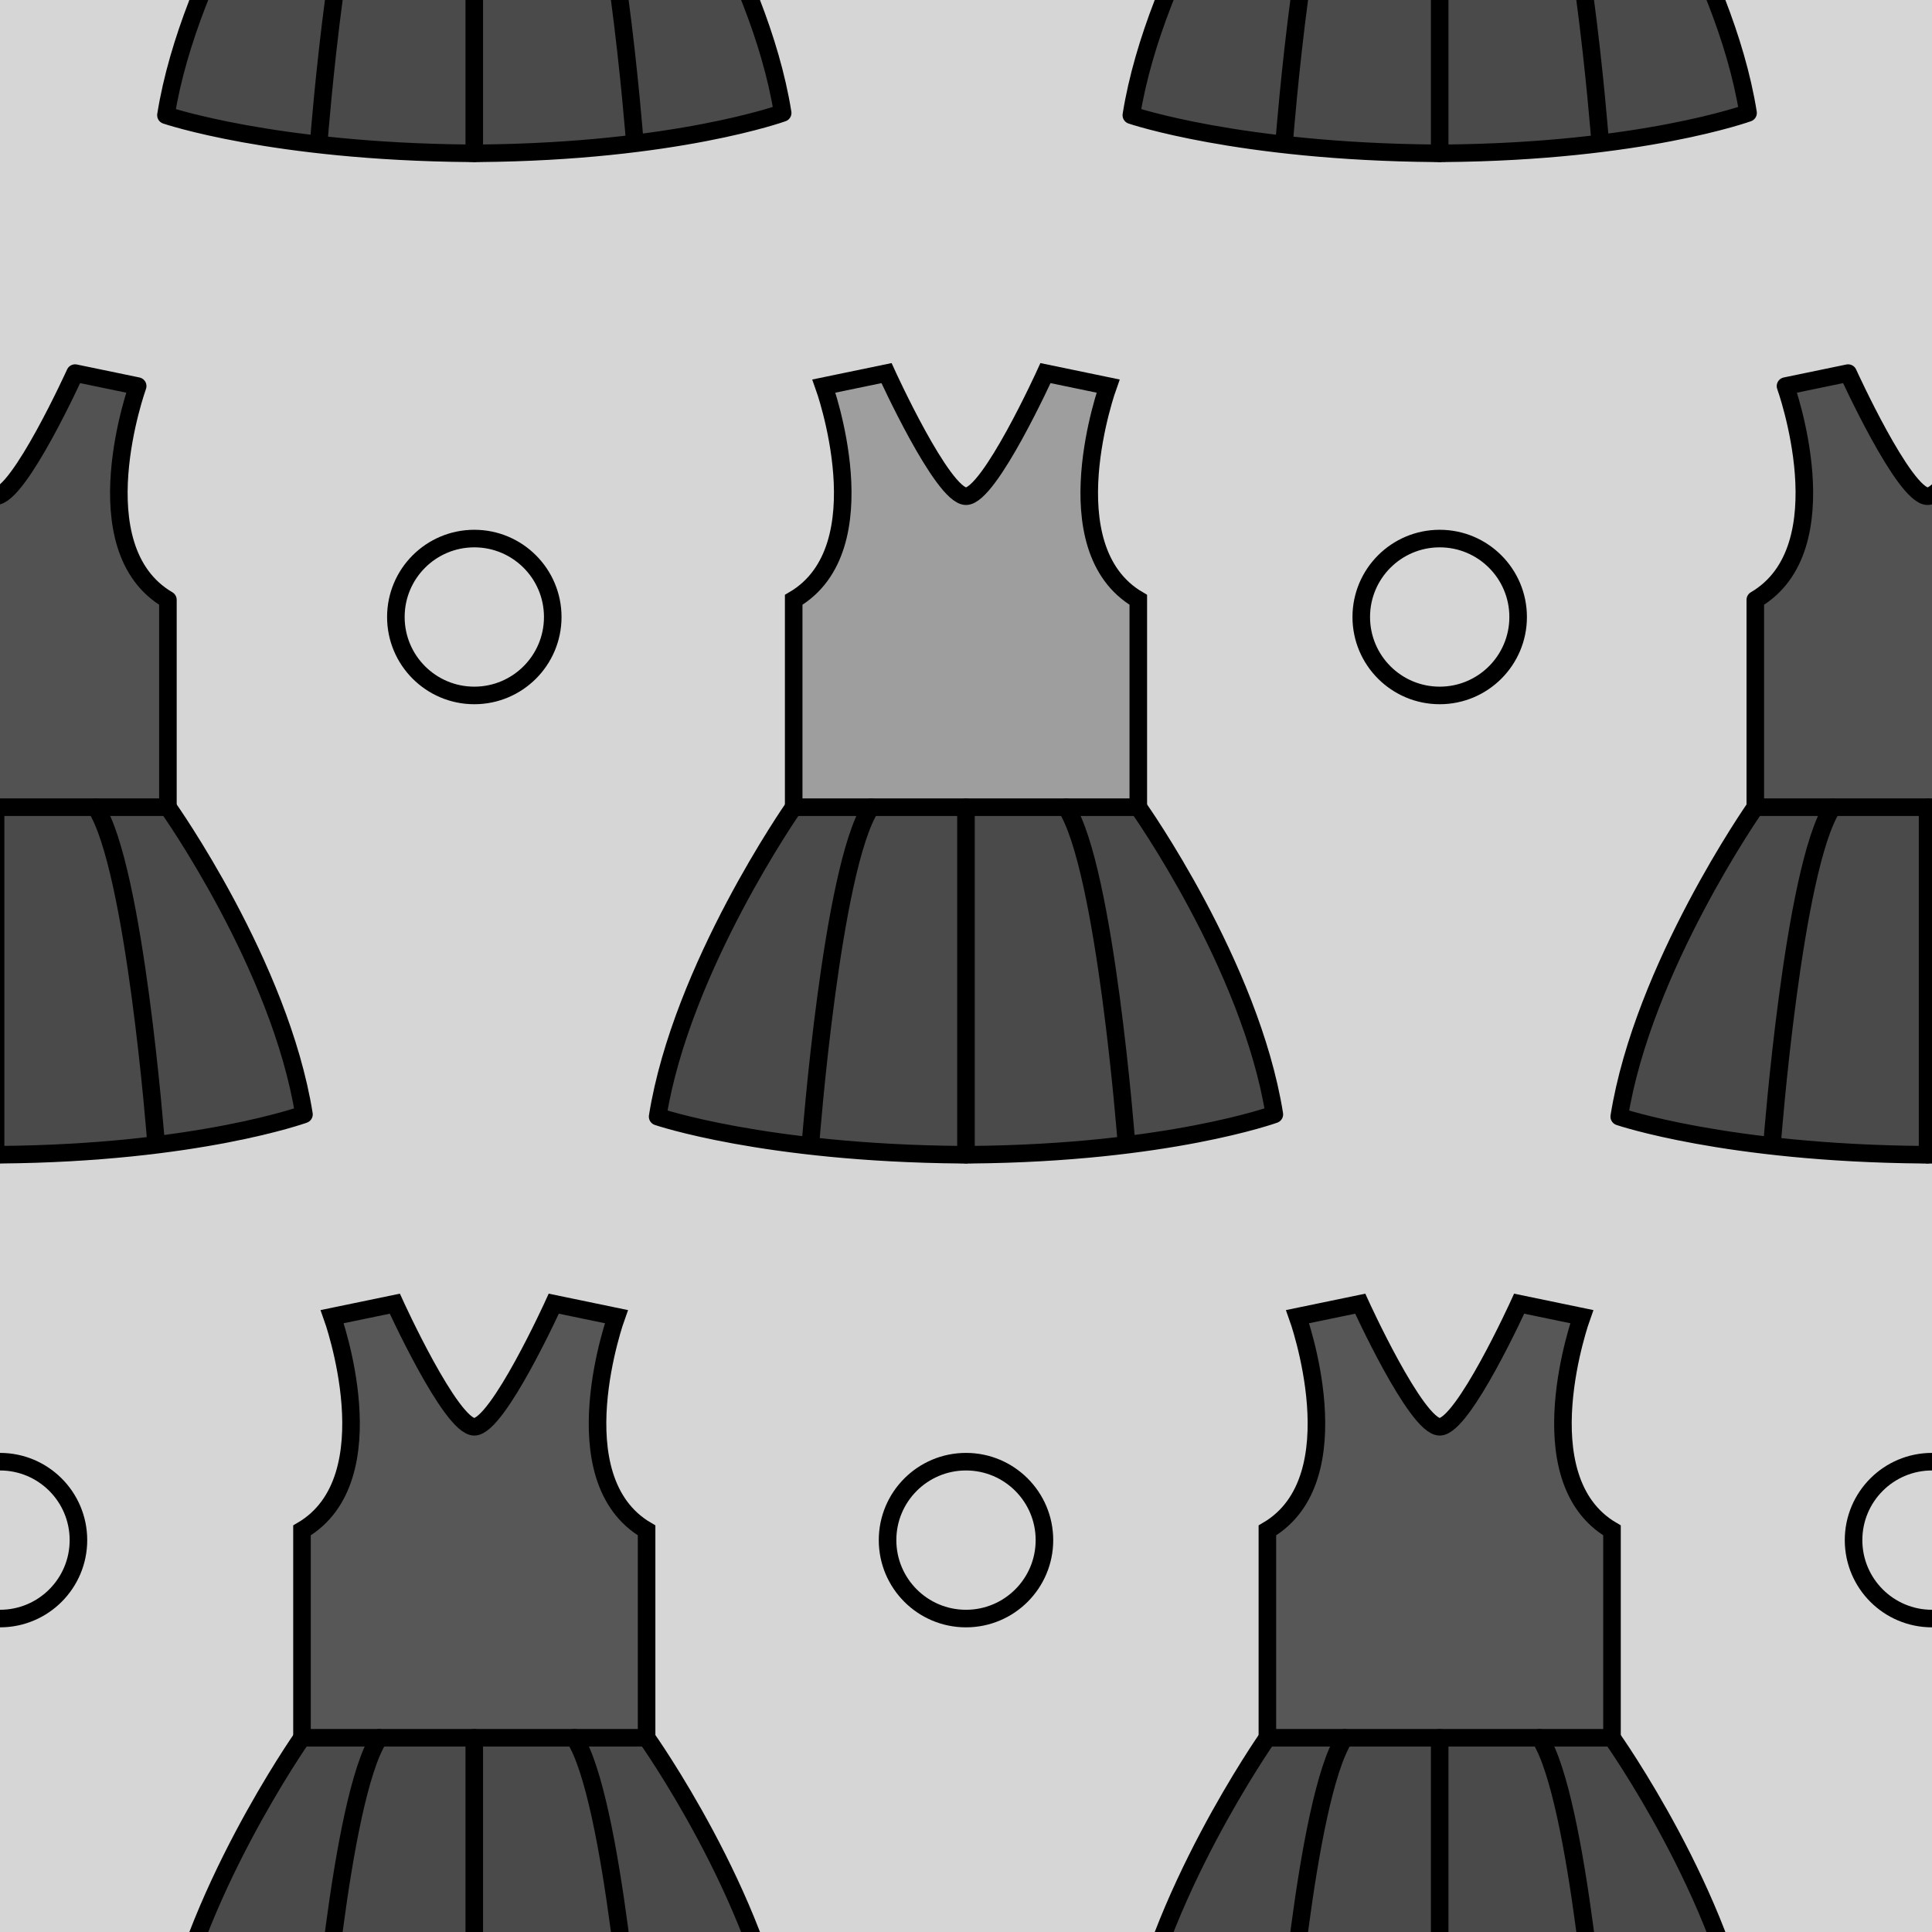 <?xml version="1.0" encoding="utf-8"?>
<!-- Generator: Adobe Illustrator 16.0.0, SVG Export Plug-In . SVG Version: 6.00 Build 0)  -->
<!DOCTYPE svg PUBLIC "-//W3C//DTD SVG 1.1//EN" "http://www.w3.org/Graphics/SVG/1.1/DTD/svg11.dtd">
<svg version="1.1" xmlns="http://www.w3.org/2000/svg" xmlns:xlink="http://www.w3.org/1999/xlink" x="0px" y="0px" width="220px"
	 height="220px" viewBox="0 0 220 220" enable-background="new 0 0 220 220" xml:space="preserve">
<g id="bg" display="none">
</g>
<g id="Layer_3">
</g>
<g id="Layer_1">
	<g>
		<defs>
			<rect id="SVGID_29_" x="-5790.076" y="-2100" width="220" height="220"/>
		</defs>
		<clipPath id="SVGID_2_">
			<use xlink:href="#SVGID_29_"  overflow="visible"/>
		</clipPath>
	</g>
	<g>
		<defs>
			<rect id="SVGID_31_" x="-4590.076" y="-2100" width="220" height="220"/>
		</defs>
		<clipPath id="SVGID_4_">
			<use xlink:href="#SVGID_31_"  overflow="visible"/>
		</clipPath>
	</g>
	<g>
		<defs>
			<rect id="SVGID_33_" x="-3990.076" y="-2100" width="220" height="220"/>
		</defs>
		<clipPath id="SVGID_6_">
			<use xlink:href="#SVGID_33_"  overflow="visible"/>
		</clipPath>
	</g>
	<g>
		<defs>
			<rect id="SVGID_35_" x="-4290.076" y="-2100" width="220" height="220"/>
		</defs>
		<clipPath id="SVGID_8_">
			<use xlink:href="#SVGID_35_"  overflow="visible"/>
		</clipPath>
	</g>
	<g>
		<defs>
			<rect id="SVGID_37_" x="-5490.076" y="-2100" width="220" height="220"/>
		</defs>
		<clipPath id="SVGID_10_">
			<use xlink:href="#SVGID_37_"  overflow="visible"/>
		</clipPath>
	</g>
	<g>
		<defs>
			<rect id="SVGID_39_" x="-4890.076" y="-2100" width="220" height="220"/>
		</defs>
		<clipPath id="SVGID_12_">
			<use xlink:href="#SVGID_39_"  overflow="visible"/>
		</clipPath>
	</g>
	<g>
		<defs>
			<rect id="SVGID_411_" x="-2400" y="-2100" width="220" height="220"/>
		</defs>
		<clipPath id="SVGID_14_">
			<use xlink:href="#SVGID_411_"  overflow="visible"/>
		</clipPath>
	</g>
	<g>
		<defs>
			<rect id="SVGID_413_" x="-1200" y="-2100" width="220" height="220"/>
		</defs>
		<clipPath id="SVGID_16_">
			<use xlink:href="#SVGID_413_"  overflow="visible"/>
		</clipPath>
	</g>
	<g>
		<defs>
			<rect id="SVGID_415_" x="-600" y="-2100" width="220" height="220"/>
		</defs>
		<clipPath id="SVGID_18_">
			<use xlink:href="#SVGID_415_"  overflow="visible"/>
		</clipPath>
	</g>
	<g>
		<defs>
			<rect id="SVGID_417_" x="-900" y="-2100" width="220" height="220"/>
		</defs>
		<clipPath id="SVGID_20_">
			<use xlink:href="#SVGID_417_"  overflow="visible"/>
		</clipPath>
	</g>
	<g>
		<defs>
			<rect id="SVGID_419_" x="-2100" y="-2100" width="220" height="220"/>
		</defs>
		<clipPath id="SVGID_22_">
			<use xlink:href="#SVGID_419_"  overflow="visible"/>
		</clipPath>
	</g>
	<g>
		<defs>
			<rect id="SVGID_421_" x="-1500" y="-2100" width="220" height="220"/>
		</defs>
		<clipPath id="SVGID_24_">
			<use xlink:href="#SVGID_421_"  overflow="visible"/>
		</clipPath>
	</g>
	<g>
		<defs>
			<rect id="SVGID_527_" width="220" height="220"/>
		</defs>
		<clipPath id="SVGID_26_">
			<use xlink:href="#SVGID_527_"  overflow="visible"/>
		</clipPath>
		<rect clip-path="url(#SVGID_26_)" fill="#D6D6D6" width="220" height="220"/>
		<g clip-path="url(#SVGID_26_)">
			<g id="XMLID_158_">
				<g>
					<path fill="#4A4A4A" d="M34.614,126.894c0,0-12.157,4.404-34.573,4.594v0.008c-0.183,0-0.36-0.005-0.543-0.008
						c-0.178,0.003-0.358,0.008-0.541,0.008v-0.008c-22.418-0.191-34.57-4.337-34.57-4.337
						c2.703-16.963,15.492-35.235,15.492-35.235H19.12C19.12,91.917,31.908,109.928,34.614,126.894z"/>
					<path fill="#525252" d="M19.12,68.303v23.614h-39.242V68.303c10.08-5.9,3.44-24.34,3.44-24.34l7.13-1.477
						c0,0,6.375,14.018,9.052,14.018c2.68,0,9.05-14.018,9.05-14.018l7.127,1.477C15.677,43.963,9.039,62.402,19.12,68.303z"/>
				</g>
				<g>
					
						<path fill="none" stroke="#000000" stroke-width="2" stroke-linecap="round" stroke-linejoin="round" stroke-miterlimit="10" d="
						M19.12,91.917V68.303c-10.081-5.9-3.442-24.34-3.442-24.34L8.55,42.486c0,0-6.37,14.018-9.05,14.018
						c-2.677,0-9.052-14.018-9.052-14.018l-7.13,1.477c0,0,6.64,18.439-3.44,24.34v23.614"/>
					
						<path fill="none" stroke="#000000" stroke-width="2" stroke-linecap="round" stroke-linejoin="round" stroke-miterlimit="10" d="
						M19.12,91.917h-39.242c0,0-12.789,18.272-15.492,35.235c0,0,12.152,4.146,34.57,4.337v0.008c0.183,0,0.363-0.005,0.541-0.008
						c0.183,0.003,0.361,0.008,0.543,0.008v-0.008c22.416-0.191,34.573-4.594,34.573-4.594
						C31.908,109.928,19.12,91.917,19.12,91.917z"/>
				</g>
			</g>
			<path fill="none" stroke="#000000" stroke-width="2" stroke-linecap="round" stroke-linejoin="round" stroke-miterlimit="10" d="
				M17.758,130.01c0,0-2.386-31.156-6.862-38.092"/>
			
				<line fill="none" stroke="#000000" stroke-width="2" stroke-linecap="round" stroke-linejoin="round" stroke-miterlimit="10" x1="-0.503" y1="91.918" x2="-0.503" y2="131.49"/>
		</g>
		<g clip-path="url(#SVGID_26_)">
			<g id="XMLID_157_">
				<g>
					<path fill="#4A4A4A" d="M254.614,126.894c0,0-12.157,4.404-34.573,4.594v0.008c-0.183,0-0.36-0.005-0.543-0.008
						c-0.178,0.003-0.358,0.008-0.541,0.008v-0.008c-22.418-0.191-34.57-4.337-34.57-4.337
						c2.703-16.963,15.492-35.235,15.492-35.235h39.242C239.12,91.917,251.908,109.928,254.614,126.894z"/>
					<path fill="#525252" d="M239.12,68.303v23.614h-39.242V68.303c10.08-5.9,3.44-24.34,3.44-24.34l7.13-1.477
						c0,0,6.375,14.018,9.052,14.018c2.68,0,9.05-14.018,9.05-14.018l7.127,1.477C235.677,43.963,229.039,62.402,239.12,68.303z"/>
				</g>
				<g>
					
						<path fill="none" stroke="#000000" stroke-width="2" stroke-linecap="round" stroke-linejoin="round" stroke-miterlimit="10" d="
						M239.12,91.917V68.303c-10.081-5.9-3.442-24.34-3.442-24.34l-7.127-1.477c0,0-6.37,14.018-9.05,14.018
						c-2.677,0-9.052-14.018-9.052-14.018l-7.13,1.477c0,0,6.64,18.439-3.44,24.34v23.614"/>
					
						<path fill="none" stroke="#000000" stroke-width="2" stroke-linecap="round" stroke-linejoin="round" stroke-miterlimit="10" d="
						M239.12,91.917h-39.242c0,0-12.789,18.272-15.492,35.235c0,0,12.152,4.146,34.57,4.337v0.008c0.183,0,0.363-0.005,0.541-0.008
						c0.183,0.003,0.361,0.008,0.543,0.008v-0.008c22.416-0.191,34.573-4.594,34.573-4.594
						C251.908,109.928,239.12,91.917,239.12,91.917z"/>
				</g>
			</g>
			<path fill="none" stroke="#000000" stroke-width="2" stroke-linecap="round" stroke-linejoin="round" stroke-miterlimit="10" d="
				M201.809,130.01c0,0,2.386-31.156,6.862-38.092"/>
			
				<line fill="none" stroke="#000000" stroke-width="2" stroke-linecap="round" stroke-linejoin="round" stroke-miterlimit="10" x1="219.497" y1="91.918" x2="219.497" y2="131.49"/>
		</g>
		<g clip-path="url(#SVGID_26_)">
			<g id="XMLID_156_">
				<g>
					<path fill="#4A4A4A" d="M145.114,126.894c0,0-12.157,4.404-34.573,4.594v0.008c-0.183,0-0.36-0.005-0.543-0.008
						c-0.178,0.003-0.358,0.008-0.541,0.008v-0.008c-22.418-0.191-34.57-4.337-34.57-4.337
						c2.703-16.963,15.492-35.235,15.492-35.235h39.242C129.62,91.917,142.408,109.928,145.114,126.894z"/>
					<path fill="#9E9E9E" d="M129.62,68.303v23.614H90.378V68.303c10.08-5.9,3.44-24.34,3.44-24.34l7.13-1.477
						c0,0,6.375,14.018,9.052,14.018c2.68,0,9.05-14.018,9.05-14.018l7.127,1.477C126.177,43.963,119.539,62.402,129.62,68.303z"/>
				</g>
				<g>
					<path fill="none" stroke="#000000" stroke-width="2" stroke-miterlimit="10" d="M129.62,91.917V68.303
						c-10.081-5.9-3.442-24.34-3.442-24.34l-7.127-1.477c0,0-6.37,14.018-9.05,14.018c-2.677,0-9.052-14.018-9.052-14.018
						l-7.13,1.477c0,0,6.64,18.439-3.44,24.34v23.614"/>
					
						<path fill="none" stroke="#000000" stroke-width="2" stroke-linecap="round" stroke-linejoin="round" stroke-miterlimit="10" d="
						M90.378,91.917c0,0-12.789,18.272-15.492,35.235c0,0,12.152,4.146,34.57,4.337v0.008c0.183,0,0.363-0.005,0.541-0.008
						c0.183,0.003,0.361,0.008,0.543,0.008v-0.008c22.416-0.191,34.573-4.594,34.573-4.594
						c-2.706-16.966-15.494-34.977-15.494-34.977"/>
					
						<line fill="none" stroke="#000000" stroke-width="2" stroke-miterlimit="10" x1="129.62" y1="91.917" x2="90.378" y2="91.917"/>
				</g>
			</g>
			<path fill="none" stroke="#000000" stroke-width="2" stroke-linecap="round" stroke-linejoin="round" stroke-miterlimit="10" d="
				M92.309,130.01c0,0,2.386-31.156,6.862-38.092"/>
			<path fill="none" stroke="#000000" stroke-width="2" stroke-linecap="round" stroke-linejoin="round" stroke-miterlimit="10" d="
				M128.258,130.01c0,0-2.386-31.156-6.862-38.092"/>
			
				<line fill="none" stroke="#000000" stroke-width="2" stroke-linecap="round" stroke-linejoin="round" stroke-miterlimit="10" x1="109.997" y1="91.918" x2="109.997" y2="131.49"/>
		</g>
		<g clip-path="url(#SVGID_26_)">
			<g id="XMLID_155_">
				<g>
					<path fill="#4A4A4A" d="M89.124,232.86c0,0-12.157,4.404-34.573,4.594v0.008c-0.183,0-0.361-0.005-0.543-0.008
						c-0.178,0.003-0.358,0.008-0.542,0.008v-0.008c-22.418-0.191-34.57-4.337-34.57-4.337
						c2.703-16.963,15.492-35.235,15.492-35.235h39.242C73.629,197.883,86.418,215.895,89.124,232.86z"/>
					<path fill="#575757" d="M73.629,174.269v23.614H34.388v-23.614c10.08-5.901,3.44-24.34,3.44-24.34l7.13-1.477
						c0,0,6.375,14.018,9.052,14.018c2.68,0,9.05-14.018,9.05-14.018l7.127,1.477C70.187,149.929,63.549,168.369,73.629,174.269z"/>
				</g>
				<g>
					<path fill="none" stroke="#000000" stroke-width="2" stroke-miterlimit="10" d="M73.629,197.883v-23.614
						c-10.081-5.901-3.442-24.34-3.442-24.34l-7.127-1.477c0,0-6.37,14.018-9.05,14.018c-2.677,0-9.052-14.018-9.052-14.018
						l-7.13,1.477c0,0,6.64,18.439-3.44,24.34v23.614"/>
					
						<path fill="none" stroke="#000000" stroke-width="2" stroke-linecap="round" stroke-linejoin="round" stroke-miterlimit="10" d="
						M34.388,197.883c0,0-12.789,18.272-15.492,35.235c0,0,12.152,4.146,34.57,4.337v0.008c0.183,0,0.364-0.005,0.542-0.008
						c0.183,0.003,0.36,0.008,0.543,0.008v-0.008c22.416-0.191,34.573-4.594,34.573-4.594
						c-2.706-16.966-15.494-34.977-15.494-34.977"/>
					
						<line fill="none" stroke="#000000" stroke-width="2" stroke-miterlimit="10" x1="73.629" y1="197.883" x2="34.388" y2="197.883"/>
				</g>
			</g>
			<path fill="none" stroke="#000000" stroke-width="2" stroke-linecap="round" stroke-linejoin="round" stroke-miterlimit="10" d="
				M36.318,235.977c0,0,2.386-31.156,6.862-38.092"/>
			<path fill="none" stroke="#000000" stroke-width="2" stroke-linecap="round" stroke-linejoin="round" stroke-miterlimit="10" d="
				M72.268,235.977c0,0-2.386-31.156-6.862-38.092"/>
			
				<line fill="none" stroke="#000000" stroke-width="2" stroke-linecap="round" stroke-linejoin="round" stroke-miterlimit="10" x1="54.006" y1="197.885" x2="54.006" y2="237.457"/>
		</g>
		
			<circle clip-path="url(#SVGID_26_)" fill="none" stroke="#000000" stroke-width="2" stroke-miterlimit="10" cx="54.01" cy="70.259" r="8.932"/>
		
			<circle clip-path="url(#SVGID_26_)" fill="none" stroke="#000000" stroke-width="2" stroke-miterlimit="10" cx="163.941" cy="70.259" r="8.932"/>
		
			<circle clip-path="url(#SVGID_26_)" fill="none" stroke="#000000" stroke-width="2" stroke-miterlimit="10" cx="110" cy="175.376" r="8.932"/>
		
			<circle clip-path="url(#SVGID_26_)" fill="none" stroke="#000000" stroke-width="2" stroke-miterlimit="10" cx="220" cy="175.376" r="8.932"/>
		
			<circle clip-path="url(#SVGID_26_)" fill="none" stroke="#000000" stroke-width="2" stroke-miterlimit="10" cx="0" cy="175.376" r="8.932"/>
		<g clip-path="url(#SVGID_26_)">
			<g id="XMLID_154_">
				<g>
					<path fill="#4A4A4A" d="M199.055,232.86c0,0-12.157,4.404-34.573,4.594v0.008c-0.183,0-0.361-0.005-0.543-0.008
						c-0.178,0.003-0.358,0.008-0.542,0.008v-0.008c-22.418-0.191-34.57-4.337-34.57-4.337
						c2.703-16.963,15.492-35.235,15.492-35.235h39.242C183.561,197.883,196.349,215.895,199.055,232.86z"/>
					<path fill="#575757" d="M183.561,174.269v23.614h-39.242v-23.614c10.08-5.901,3.44-24.34,3.44-24.34l7.13-1.477
						c0,0,6.375,14.018,9.052,14.018c2.68,0,9.05-14.018,9.05-14.018l7.127,1.477C180.118,149.929,173.48,168.369,183.561,174.269z"
						/>
				</g>
				<g>
					<path fill="none" stroke="#000000" stroke-width="2" stroke-miterlimit="10" d="M183.561,197.883v-23.614
						c-10.081-5.901-3.443-24.34-3.443-24.34l-7.127-1.477c0,0-6.37,14.018-9.05,14.018c-2.677,0-9.052-14.018-9.052-14.018
						l-7.13,1.477c0,0,6.64,18.439-3.44,24.34v23.614"/>
					
						<path fill="none" stroke="#000000" stroke-width="2" stroke-linecap="round" stroke-linejoin="round" stroke-miterlimit="10" d="
						M144.319,197.883c0,0-12.789,18.272-15.492,35.235c0,0,12.152,4.146,34.57,4.337v0.008c0.183,0,0.363-0.005,0.542-0.008
						c0.183,0.003,0.36,0.008,0.543,0.008v-0.008c22.416-0.191,34.573-4.594,34.573-4.594
						c-2.706-16.966-15.494-34.977-15.494-34.977"/>
					
						<line fill="none" stroke="#000000" stroke-width="2" stroke-miterlimit="10" x1="183.561" y1="197.883" x2="144.319" y2="197.883"/>
				</g>
			</g>
			<path fill="none" stroke="#000000" stroke-width="2" stroke-linecap="round" stroke-linejoin="round" stroke-miterlimit="10" d="
				M146.25,235.977c0,0,2.386-31.156,6.861-38.092"/>
			<path fill="none" stroke="#000000" stroke-width="2" stroke-linecap="round" stroke-linejoin="round" stroke-miterlimit="10" d="
				M182.199,235.977c0,0-2.386-31.156-6.862-38.092"/>
			
				<line fill="none" stroke="#000000" stroke-width="2" stroke-linecap="round" stroke-linejoin="round" stroke-miterlimit="10" x1="163.938" y1="197.885" x2="163.938" y2="237.457"/>
		</g>
		<g clip-path="url(#SVGID_26_)">
			<g id="XMLID_153_">
				<g>
					<path fill="#4A4A4A" d="M89.124,12.86c0,0-12.157,4.403-34.573,4.594v0.008c-0.183,0-0.361-0.005-0.543-0.008
						c-0.178,0.002-0.358,0.008-0.542,0.008v-0.008c-22.418-0.191-34.57-4.336-34.57-4.336
						c2.703-16.963,15.492-35.235,15.492-35.235h39.242C73.629-22.117,86.418-4.105,89.124,12.86z"/>
				</g>
				<g>
					
						<path fill="none" stroke="#000000" stroke-width="2" stroke-linecap="round" stroke-linejoin="round" stroke-miterlimit="10" d="
						M73.629-22.117H34.388c0,0-12.789,18.272-15.492,35.235c0,0,12.152,4.146,34.57,4.336v0.008c0.183,0,0.364-0.005,0.542-0.008
						c0.183,0.002,0.36,0.008,0.543,0.008v-0.008c22.416-0.191,34.573-4.594,34.573-4.594C86.418-4.105,73.629-22.117,73.629-22.117
						z"/>
				</g>
			</g>
			<path fill="none" stroke="#000000" stroke-width="2" stroke-linecap="round" stroke-linejoin="round" stroke-miterlimit="10" d="
				M36.318,15.977c0,0,2.386-31.156,6.862-38.092"/>
			<path fill="none" stroke="#000000" stroke-width="2" stroke-linecap="round" stroke-linejoin="round" stroke-miterlimit="10" d="
				M72.268,15.977c0,0-2.386-31.156-6.862-38.092"/>
			
				<line fill="none" stroke="#000000" stroke-width="2" stroke-linecap="round" stroke-linejoin="round" stroke-miterlimit="10" x1="54.006" y1="-22.116" x2="54.006" y2="17.458"/>
		</g>
		<g clip-path="url(#SVGID_26_)">
			<g id="XMLID_152_">
				<g>
					<path fill="#4A4A4A" d="M199.055,12.86c0,0-12.157,4.403-34.573,4.594v0.008c-0.183,0-0.361-0.005-0.543-0.008
						c-0.178,0.002-0.358,0.008-0.542,0.008v-0.008c-22.418-0.191-34.57-4.336-34.57-4.336
						c2.703-16.963,15.492-35.235,15.492-35.235h39.242C183.561-22.117,196.349-4.105,199.055,12.86z"/>
				</g>
				<g>
					
						<path fill="none" stroke="#000000" stroke-width="2" stroke-linecap="round" stroke-linejoin="round" stroke-miterlimit="10" d="
						M183.561-22.117h-39.242c0,0-12.789,18.272-15.492,35.235c0,0,12.152,4.146,34.57,4.336v0.008c0.183,0,0.363-0.005,0.542-0.008
						c0.183,0.002,0.36,0.008,0.543,0.008v-0.008c22.416-0.191,34.573-4.594,34.573-4.594
						C196.349-4.105,183.561-22.117,183.561-22.117z"/>
				</g>
			</g>
			<path fill="none" stroke="#000000" stroke-width="2" stroke-linecap="round" stroke-linejoin="round" stroke-miterlimit="10" d="
				M146.25,15.977c0,0,2.386-31.156,6.861-38.092"/>
			<path fill="none" stroke="#000000" stroke-width="2" stroke-linecap="round" stroke-linejoin="round" stroke-miterlimit="10" d="
				M182.199,15.977c0,0-2.386-31.156-6.862-38.092"/>
			
				<line fill="none" stroke="#000000" stroke-width="2" stroke-linecap="round" stroke-linejoin="round" stroke-miterlimit="10" x1="163.938" y1="-22.116" x2="163.938" y2="17.458"/>
		</g>
	</g>
</g>
</svg>
